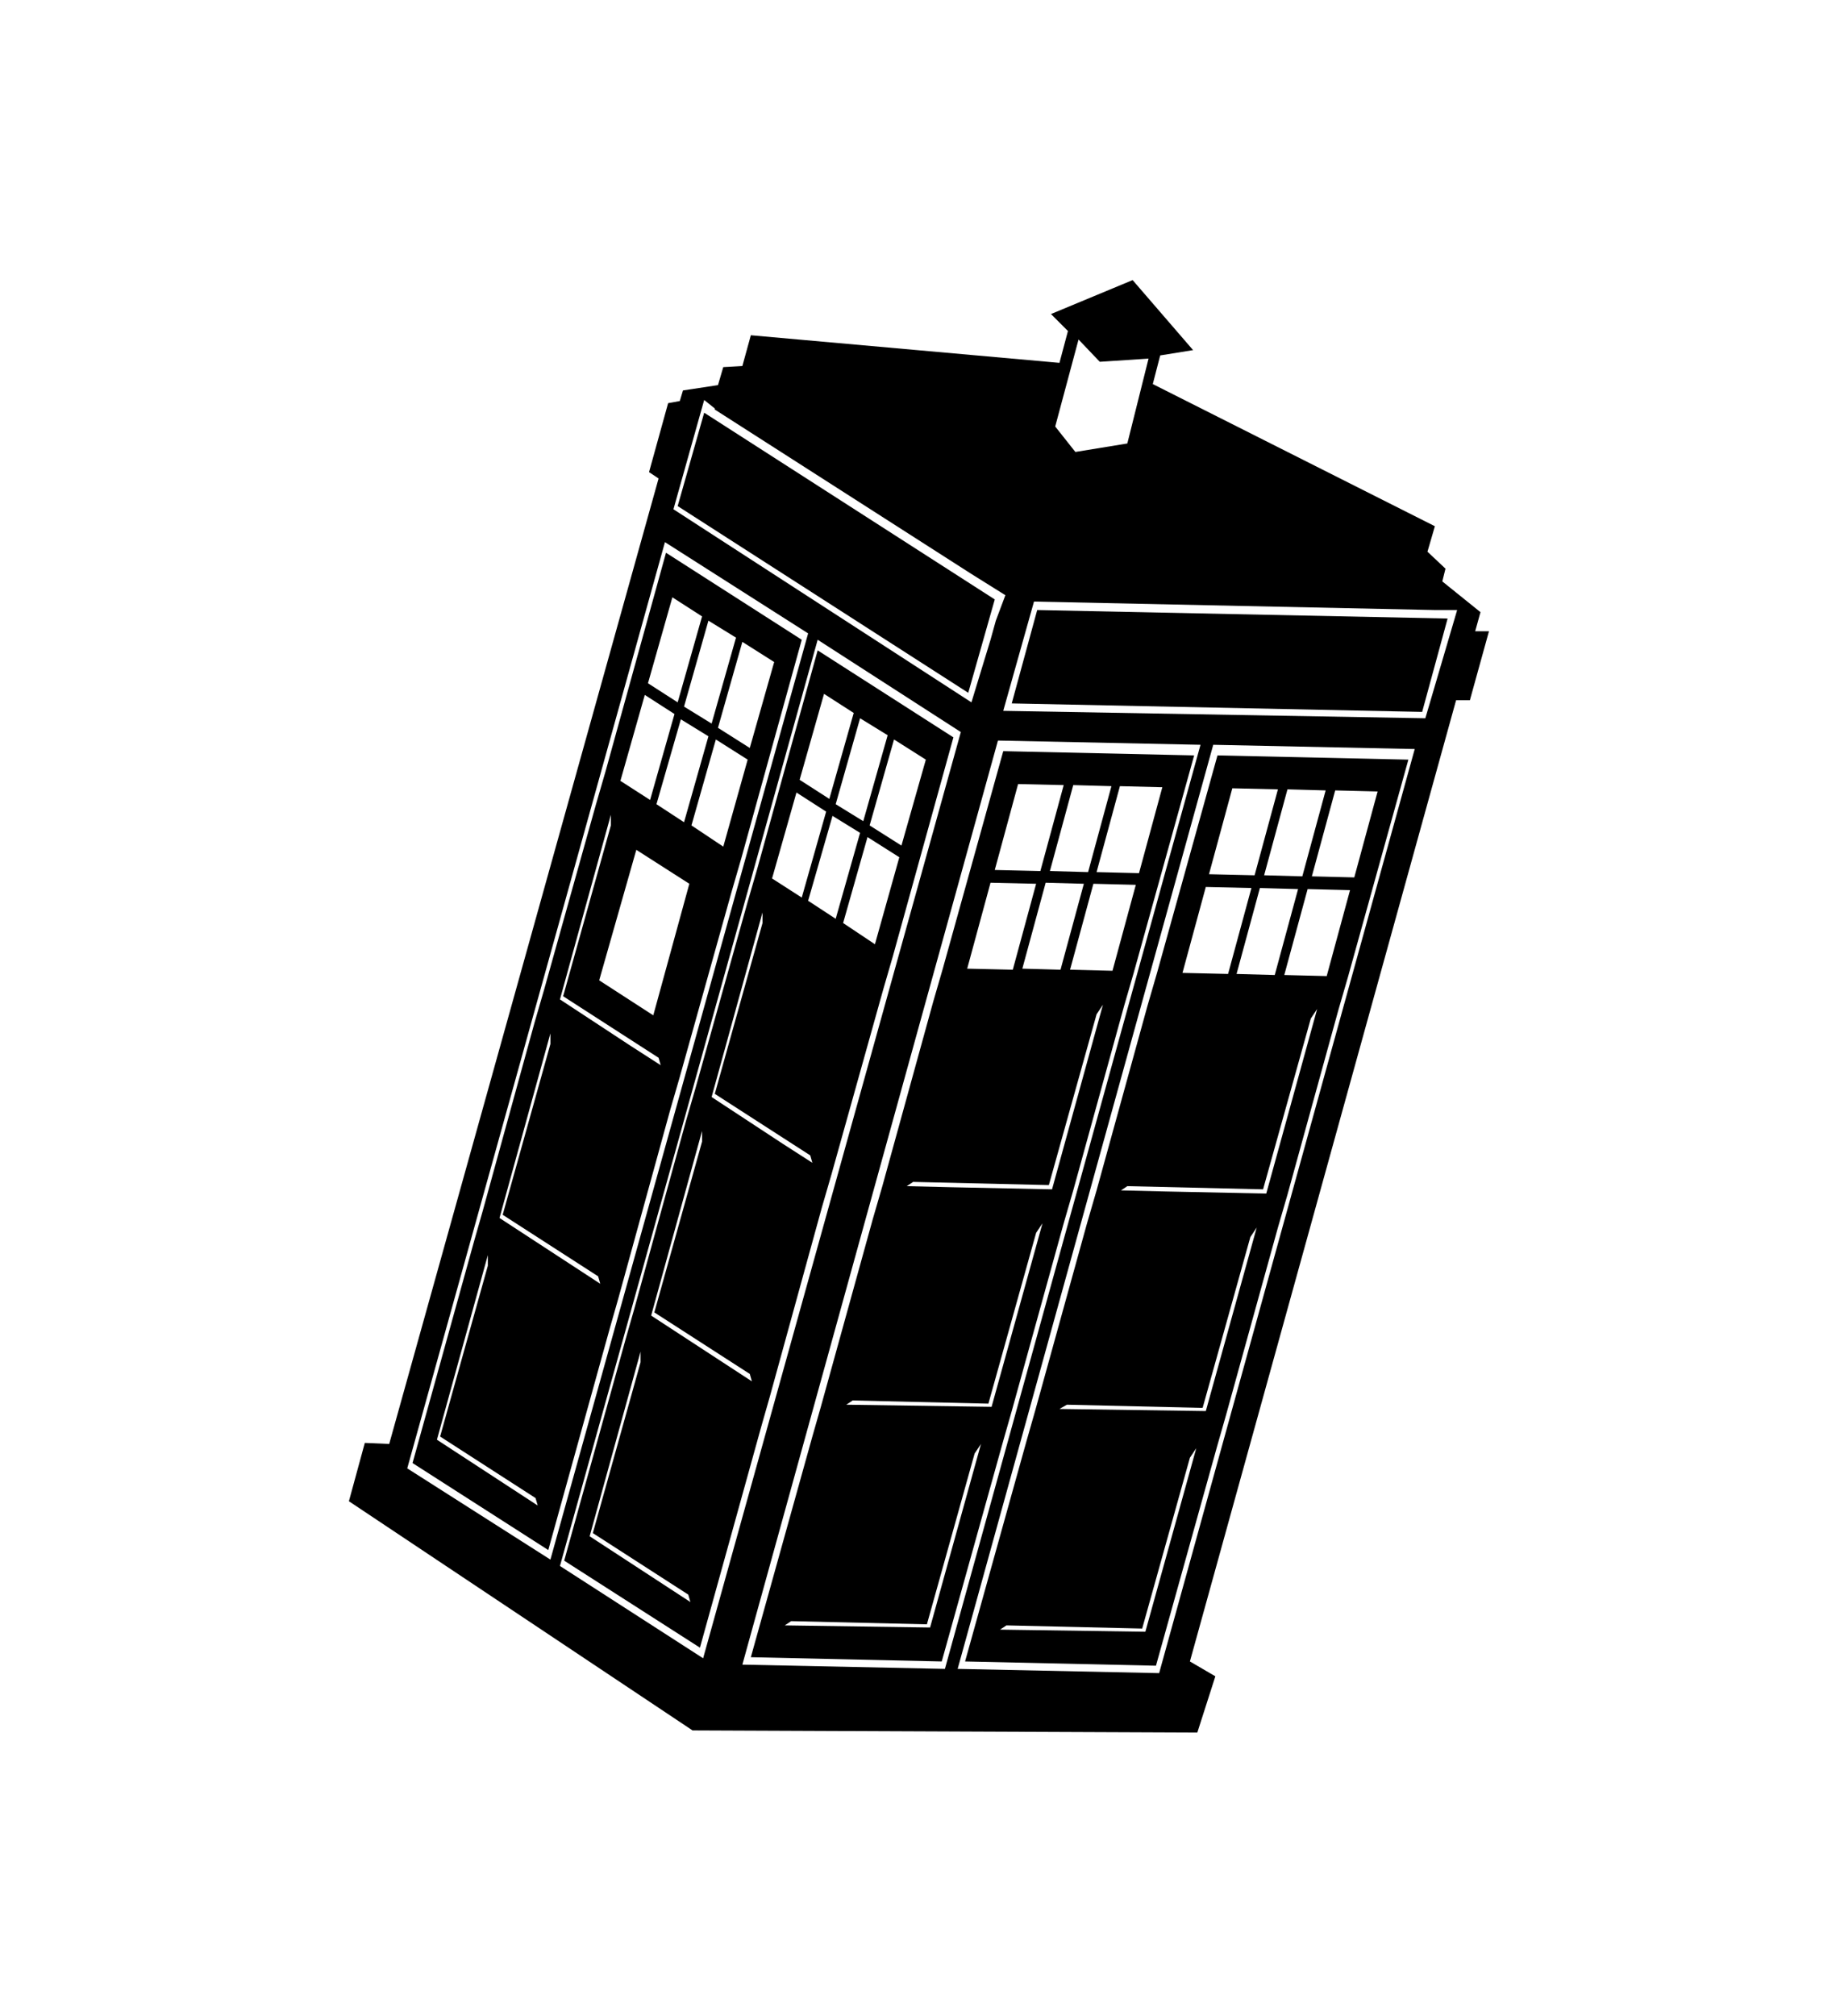 <?xml version="1.0" encoding="utf-8"?>
<!-- Generator: Adobe Illustrator 19.0.0, SVG Export Plug-In . SVG Version: 6.00 Build 0)  -->
<svg version="1.1" id="Capa_1" xmlns="http://www.w3.org/2000/svg" xmlns:xlink="http://www.w3.org/1999/xlink" x="0px" y="0px"
	 viewBox="-210 325.9 173.5 190" style="enable-background:new -210 325.9 173.5 190;" xml:space="preserve">
<style type="text/css">
	.st0{fill:none;}
</style>
<g>
	<g>
		<polygon class="st0" points="-86.7,409.7 -82.7,409.8 -84.9,417.8 -88.9,417.7 		"/>
		<polygon class="st0" points="-84.1,400.4 -80.1,400.5 -82.4,408.6 -86.4,408.5 		"/>
		<polygon class="st0" points="-102.3,479.3 -97.8,463.2 -97.3,462.4 -102,479.7 -115.7,479.5 -115.1,479 		"/>
		<polygon class="st0" points="-96.5,458.5 -92.1,442.4 -91.5,441.6 -96.3,458.9 -109.9,458.6 -109.3,458.2 		"/>
		<polygon class="st0" points="-91.2,409.6 -87.6,409.7 -89.8,417.7 -93.4,417.7 		"/>
		<path class="st0" d="M-100.6,483.6l-19-0.4l24.1-87.1l19,0.4L-100.6,483.6z M-95.1,462.1l0.8-2.8l4.9-17.7l0.9-3.1l4.8-17.4
			l0.9-3.1l5.7-20.5l-18-0.4l-5.7,20.5l-0.9,3.1l-4.8,17.4l-0.9,3.1l-4.9,17.7l-0.8,2.8l-5.8,20.8l18,0.4L-95.1,462.1z"/>
		<polygon class="st0" points="-104.2,438.1 -103.6,437.7 -90.9,438 -86.4,421.9 -85.8,421 -90.6,438.3 -100.2,438.2 		"/>
		<path class="st0" d="M-115.4,392.9l2.9-10.1l39.7,0.8l-2.8,10.1L-115.4,392.9z M-73.5,384.2l-38.7-0.8l-2.4,8.8l38.7,0.8
			L-73.5,384.2z"/>
		<polygon class="st0" points="-93.3,434.7 -100.6,434.6 -97.2,422.2 -90,422.4 		"/>
		<polygon class="st0" points="-88.6,400.3 -85,400.4 -87.2,408.5 -90.9,408.4 		"/>
		<polygon class="st0" points="-93.8,400.2 -89.5,400.3 -91.7,408.4 -96,408.3 		"/>
		<polygon class="st0" points="-96.3,409.5 -92,409.6 -94.3,417.6 -98.6,417.6 		"/>
		<polygon class="st0" points="-124.5,437.7 -123.8,437.3 -111.1,437.6 -106.6,421.5 -106,420.6 -110.8,437.9 -120.4,437.8 		"/>
		<polygon class="st0" points="-122.5,478.9 -118.1,462.8 -117.5,462 -122.3,479.3 -135.9,479 -135.3,478.6 		"/>
		<path class="st0" d="M-120.9,483.2l-19.1-0.4l24.1-87.1l19.1,0.4L-120.9,483.2z M-115.4,461.6l0.8-2.8l4.9-17.7l0.9-3.1l4.8-17.4
			l0.9-3.1l5.7-20.5l-18-0.4l-5.7,20.5l-0.9,3.1l-4.8,17.4l-0.9,3.1l-4.9,17.7l-0.8,2.8l-5.8,20.8l18,0.4L-115.4,461.6z"/>
		<polygon class="st0" points="-106.9,409.3 -102.9,409.3 -105.2,417.4 -109.2,417.3 		"/>
		<polygon class="st0" points="-116.8,458.1 -112.3,442 -111.7,441.1 -116.5,458.5 -130.2,458.2 -129.5,457.8 		"/>
		<polygon class="st0" points="-114,399.8 -109.7,399.9 -111.9,408 -116.2,407.9 		"/>
		<polygon class="st0" points="-104.4,400 -100.4,400.1 -102.6,408.2 -106.6,408.1 		"/>
		<polygon class="st0" points="-111.4,409.2 -107.8,409.2 -110,417.3 -113.7,417.2 		"/>
		<polygon class="st0" points="-108.9,399.9 -105.2,400 -107.5,408.1 -111.1,408 		"/>
		<polygon class="st0" points="-116.5,409.1 -112.3,409.2 -114.5,417.2 -118.8,417.2 		"/>
		<polygon points="-112.2,383.4 -73.5,384.2 -75.9,393 -114.6,392.2 		"/>
		<path d="M-133.4,461.3l0.8-2.8l4.9-17.7l0.9-3.1l4.8-17.4l0.9-3.1l5.7-20.5l18,0.4l-5.7,20.5l-0.9,3.1l-4.8,17.4l-0.9,3.1
			l-4.9,17.7l-0.8,2.8l-5.8,20.8l-18-0.4L-133.4,461.3z M-109.7,399.9l-4.3-0.1l-2.2,8.1l4.3,0.1L-109.7,399.9z M-112.3,409.2
			l-4.3-0.1l-2.2,8.1l4.3,0.1L-112.3,409.2z M-105.2,400l-3.6-0.1l-2.2,8.1l3.6,0.1L-105.2,400z M-107.8,409.2l-3.6-0.1l-2.2,8.1
			l3.6,0.1L-107.8,409.2z M-100.4,400.1l-4-0.1l-2.2,8.1l4,0.1L-100.4,400.1z M-102.9,409.3l-4-0.1l-2.2,8.1l4,0.1L-102.9,409.3z
			 M-106,420.6l-0.6,0.9l-4.5,16.1l-12.8-0.3l-0.6,0.4l4.1,0.1l9.6,0.2L-106,420.6z M-122.3,479.3l4.8-17.3l-0.6,0.9l-4.5,16.1
			l-12.8-0.3l-0.6,0.4L-122.3,479.3z M-116.5,458.5l4.8-17.3l-0.6,0.9l-4.5,16.1l-12.8-0.3l-0.6,0.4L-116.5,458.5z"/>
		<path d="M-113.2,461.7l0.8-2.8l4.9-17.7l0.9-3.1l4.8-17.4l0.9-3.1l5.7-20.5l18,0.4l-5.7,20.5l-0.9,3.1l-4.8,17.4l-0.9,3.1
			l-4.9,17.7l-0.8,2.8l-5.8,20.8l-18-0.4L-113.2,461.7z M-89.5,400.3l-4.3-0.1l-2.2,8.1l4.3,0.1L-89.5,400.3z M-92,409.6l-4.3-0.1
			l-2.2,8.1l4.3,0.1L-92,409.6z M-85,400.4l-3.6-0.1l-2.2,8.1l3.6,0.1L-85,400.4z M-87.6,409.7l-3.6-0.1l-2.2,8.1l3.6,0.1
			L-87.6,409.7z M-80.1,400.5l-4-0.1l-2.2,8.1l4,0.1L-80.1,400.5z M-82.7,409.8l-4-0.1l-2.2,8.1l4,0.1L-82.7,409.8z M-85.8,421
			l-0.6,0.9l-4.5,16.1l-12.8-0.3l-0.6,0.4l4.1,0.1l9.6,0.2L-85.8,421z M-102,479.7l4.8-17.3l-0.6,0.9l-4.5,16.1l-12.8-0.3l-0.6,0.4
			L-102,479.7z M-96.3,458.9l4.8-17.3l-0.6,0.9l-4.5,16.1l-12.8-0.3l-0.7,0.4L-96.3,458.9z"/>
	</g>
	<g>
		<polygon class="st0" points="-156.9,419.9 -152.4,403.8 -152.4,402.7 -157.2,420.1 -150.5,424.5 -147.6,426.3 -147.8,425.7 		"/>
		<polygon class="st0" points="-146.4,393.3 -149.2,391.4 -151.5,399.5 -148.6,401.3 		"/>
		<polygon class="st0" points="-162.6,440.5 -158.1,424.3 -158.1,423.3 -162.9,440.7 -153.3,446.9 -153.6,446.2 		"/>
		<polygon class="st0" points="-126.3,395.2 -128.9,393.6 -131.1,401.7 -128.6,403.3 		"/>
		<path class="st0" d="M-171.6,464.3l13.5,8.6l24.3-87.3l-13.5-8.6L-171.6,464.3z M-165.3,442.9l0.8-2.8l4.9-17.8l0.9-3.1l4.9-17.5
			l0.9-3.1l5.7-20.6l12.8,8.2l-5.7,20.6l-0.9,3.1l-4.9,17.5l-0.9,3.1l-4.9,17.8l-0.8,2.8l-5.8,20.9l-12.8-8.2L-165.3,442.9z"/>
		<polygon class="st0" points="-142.3,394.5 -139.3,396.4 -137,388.3 -140,386.4 		"/>
		<polygon class="st0" points="-144.9,403.8 -141.8,405.7 -139.6,397.6 -142.6,395.7 		"/>
		<polygon class="st0" points="-140.6,386 -143.2,384.4 -145.5,392.5 -142.9,394.1 		"/>
		<polygon class="st0" points="-143.2,395.3 -145.8,393.7 -148,401.7 -145.5,403.4 		"/>
		<polygon class="st0" points="-153.6,418.2 -148.4,421.5 -145,409.2 -150.1,405.9 		"/>
		<polygon class="st0" points="-143.8,384 -146.6,382.2 -148.9,390.3 -146.1,392.1 		"/>
		<polygon class="st0" points="-168.4,461.3 -163.9,445.2 -163.9,444.2 -168.8,461.6 -159.1,467.8 -159.4,467.1 		"/>
		<polygon class="st0" points="-128,403.7 -125,405.6 -122.7,397.5 -125.7,395.6 		"/>
		<polygon class="st0" points="-130.6,413 -127.5,414.9 -125.3,406.8 -128.3,404.9 		"/>
		<path class="st0" d="M-157.3,473.5l13.5,8.7l24.3-87.3l-13.5-8.7L-157.3,473.5z M-150.9,452.1l0.8-2.8l4.9-17.8l0.9-3.1l4.9-17.5
			l0.9-3.1l5.7-20.6l12.8,8.2l-5.7,20.6l-0.9,3.1l-4.9,17.5l-0.9,3.1l-4.9,17.8l-0.8,2.8l-5.8,20.9l-12.8-8.2L-150.9,452.1z"/>
		<polygon class="st0" points="-142.5,429.1 -138.1,412.9 -138.1,411.9 -142.9,429.3 -136.2,433.7 -133.3,435.5 -133.5,434.8 		"/>
		<polygon class="st0" points="-128.9,404.5 -131.5,402.8 -133.7,410.9 -131.2,412.6 		"/>
		<polygon class="st0" points="-154.1,470.5 -149.6,454.4 -149.6,453.4 -154.4,470.7 -144.8,477 -145.1,476.3 		"/>
		<polygon class="st0" points="-129.5,393.2 -132.3,391.3 -134.6,399.5 -131.8,401.3 		"/>
		<polygon class="st0" points="-132.1,402.5 -134.9,400.6 -137.2,408.7 -134.3,410.5 		"/>
		<polygon class="st0" points="-148.3,449.7 -143.8,433.5 -143.8,432.5 -148.6,449.9 -139,456.1 -139.2,455.4 		"/>
		<polygon points="-146.1,373.6 -118.7,391.2 -116.2,382.4 -143.6,364.8 		"/>
		<g>
			<polygon class="st0" points="-115.4,392.9 -75.6,393.6 -72.7,383.3 -74.8,383.4 -74.8,383.4 -112.5,382.6 			"/>
			<polygon class="st0" points="-95.6,396.2 -119.7,483.2 -100.6,483.6 -76.6,396.5 			"/>
			<polygon class="st0" points="-115.9,395.7 -140,482.8 -120.9,483.2 -96.8,396.1 			"/>
			<polygon class="st0" points="-116.6,386.2 -116.2,384.4 -116.1,384.4 -115.4,382.1 -118.6,380 -118.6,380 -142.8,364.5 
				-142.7,364.4 -143.7,363.7 -146.6,374 -118.4,392.1 			"/>
			<polygon class="st0" points="-171.6,464.3 -158.1,472.9 -133.8,385.7 -147.3,377 			"/>
			<polygon class="st0" points="-119.4,394.9 -133,386.2 -157.3,473.5 -143.7,482.2 			"/>
		</g>
		<path d="M-138.2,460.3l0.8-2.8l4.9-17.8l0.9-3.1l4.9-17.5l0.9-3.1l5.7-20.6l-12.8-8.2l-5.7,20.6l-0.9,3.1l-4.9,17.5l-0.9,3.1
			l-4.9,17.8l-0.8,2.8l-5.8,20.9l12.8,8.2L-138.2,460.3z M-128.9,393.6l2.6,1.6l-2.3,8.1l-2.6-1.6L-128.9,393.6z M-131.5,402.8
			l2.6,1.6l-2.3,8.1l-2.6-1.7L-131.5,402.8z M-132.3,391.3l2.8,1.8l-2.3,8.1l-2.8-1.8L-132.3,391.3z M-134.9,400.6l2.8,1.8l-2.3,8.1
			l-2.8-1.8L-134.9,400.6z M-154.4,470.7l4.8-17.4l0,1l-4.5,16.1l9,5.8l0.2,0.7L-154.4,470.7z M-148.6,449.9l4.8-17.4l0,1l-4.5,16.1
			l9,5.8l0.2,0.7L-148.6,449.9z M-136.2,433.7l-6.7-4.4l4.8-17.4l0,1l-4.5,16.1l9,5.8l0.2,0.7L-136.2,433.7z M-127.5,414.9l-3-2
			l2.3-8.1l3,1.9L-127.5,414.9z M-125,405.6l-3-1.9l2.3-8.1l3,1.9L-125,405.6z"/>
		<path d="M-152.5,451.1l0.8-2.8l4.9-17.8l0.9-3.1l4.9-17.5l0.9-3.1l5.7-20.6l-12.8-8.2l-5.7,20.6l-0.9,3.1l-4.9,17.5l-0.9,3.1
			l-4.9,17.8l-0.8,2.8l-5.8,20.9l12.8,8.2L-152.5,451.1z M-143.2,384.4l2.6,1.6l-2.3,8.1l-2.6-1.6L-143.2,384.4z M-145,409.2
			l-3.4,12.4l-5.1-3.3l3.5-12.3L-145,409.2z M-145.8,393.7l2.6,1.6l-2.3,8.1l-2.6-1.7L-145.8,393.7z M-146.6,382.2l2.8,1.8l-2.3,8.1
			l-2.8-1.8L-146.6,382.2z M-149.2,391.4l2.8,1.8l-2.3,8.1l-2.8-1.8L-149.2,391.4z M-168.8,461.6l4.8-17.4l0,1l-4.5,16.1l9,5.8
			l0.2,0.7L-168.8,461.6z M-162.9,440.7l4.8-17.4l0,1l-4.5,16.1l9,5.8l0.2,0.7L-162.9,440.7z M-150.5,424.5l-6.7-4.4l4.8-17.4l0,1
			l-4.5,16.1l9,5.8l0.2,0.7L-150.5,424.5z M-141.8,405.7l-3-2l2.3-8.1l3,1.9L-141.8,405.7z M-139.3,396.4l-3-1.9l2.3-8.1l3,1.9
			L-139.3,396.4z"/>
	</g>
	<g>
		<polygon class="st0" points="-157.3,473.5 -143.7,482.2 -119.4,394.9 -133,386.2 		"/>
		<polygon class="st0" points="-171.6,464.3 -158.1,472.9 -133.8,385.7 -147.3,377 		"/>
		<polygon class="st0" points="-115.9,395.7 -140,482.8 -120.9,483.2 -96.8,396.1 		"/>
		<polygon class="st0" points="-74.8,383.4 -112.5,382.6 -115.4,392.9 -75.6,393.6 -72.7,383.3 -74.8,383.4 		"/>
		<polygon class="st0" points="-118.6,380 -142.8,364.5 -142.7,364.4 -143.7,363.7 -146.6,374 -118.4,392.1 -116.6,386.2 
			-116.2,384.4 -116.1,384.4 -115.4,382.1 -118.6,380 		"/>
		<polygon class="st0" points="-95.6,396.2 -119.7,483.2 -100.6,483.6 -76.6,396.5 		"/>
		<rect x="-103.6" y="364.7" width="0" height="0.1"/>
		<polygon points="-103.6,364.7 -103.6,364.6 -103.6,364.7 		"/>
		<g>
			<polygon class="st0" points="-171.6,464.3 -158.1,472.9 -133.8,385.7 -147.3,377 			"/>
			<polygon class="st0" points="-118.6,380 -142.8,364.5 -142.7,364.4 -143.7,363.7 -146.6,374 -118.4,392.1 -116.6,386.2 
				-116.2,384.4 -116.1,384.4 -115.4,382.1 -118.6,380 			"/>
			<polygon class="st0" points="-157.3,473.5 -143.7,482.2 -119.4,394.9 -133,386.2 			"/>
			<polygon class="st0" points="-74.8,383.4 -112.5,382.6 -115.4,392.9 -75.6,393.6 -72.7,383.3 -74.8,383.4 			"/>
			<polygon class="st0" points="-95.6,396.2 -119.7,483.2 -100.6,483.6 -76.6,396.5 			"/>
			<polygon class="st0" points="-101.2,367.5 -102.4,366.7 -102,365.5 -102.6,365.4 -103,367 -101.9,367.8 -102.6,370.4 
				-109.7,370.5 -113.7,367.7 -112.9,364.9 -111.2,364.7 -110.9,363.5 -111.5,363.4 -111.7,364.3 -113.3,364.4 -114.3,367.9 
				-109.9,371.1 -102.2,371.1 			"/>
			<polygon class="st0" points="-115.9,395.7 -140,482.8 -120.9,483.2 -96.8,396.1 			"/>
			<g>
				<polygon class="st0" points="-171.6,464.3 -158.1,472.9 -133.8,385.7 -147.3,377 				"/>
				<polygon class="st0" points="-157.3,473.5 -143.7,482.2 -119.4,394.9 -133,386.2 				"/>
				<polygon class="st0" points="-118.6,380 -142.8,364.5 -142.7,364.4 -143.7,363.7 -146.6,374 -118.4,392.1 -116.6,386.2 
					-116.2,384.4 -116.1,384.4 -115.4,382.1 -118.6,380 				"/>
				<polygon class="st0" points="-74.8,383.4 -112.5,382.6 -115.4,392.9 -75.6,393.6 -72.7,383.3 -74.8,383.4 				"/>
				<polygon class="st0" points="-101.2,367.5 -102.4,366.7 -102,365.5 -102.6,365.4 -103,367 -101.9,367.8 -102.6,370.4 
					-109.7,370.5 -113.7,367.7 -112.9,364.9 -111.2,364.7 -110.9,363.5 -111.5,363.4 -111.7,364.3 -113.3,364.4 -114.3,367.9 
					-109.9,371.1 -102.2,371.1 				"/>
				<polygon class="st0" points="-95.6,396.2 -119.7,483.2 -100.6,483.6 -76.6,396.5 				"/>
				<polygon class="st0" points="-115.9,395.7 -140,482.8 -120.9,483.2 -96.8,396.1 				"/>
				<path d="M-95.4,483.9l-2.4-1.4l25.1-90.6l1.3,0l1.8-6.5l-1.3,0l0.5-1.8l-3.6-2.9l0.3-1.2l-1.7-1.6l0.7-2.4l-26.6-13.4l0.7-2.7
					l3.1-0.5l-5.7-6.6l-7.7,3.2l1.6,1.6l-0.8,3l-29.1-2.6l-0.8,2.9l-1.8,0.1l-0.5,1.7l-3.3,0.5l-0.3,1l-1.1,0.2l-1.8,6.5l0.9,0.6
					l-25.4,91l-2.3-0.1l-1.5,5.5l32.4,21.6l47.6,0.2L-95.4,483.9z M-106.3,360l4.6-0.3l-2,8l-4.9,0.8l-1.9-2.4l2.2-8.2L-106.3,360z
					 M-158.1,472.9l-13.5-8.6l24.3-87.3l13.5,8.6L-158.1,472.9z M-143.7,482.2l-13.5-8.7l24.3-87.3l13.5,8.7L-143.7,482.2z
					 M-116.1,384.4L-116.1,384.4l-0.5,1.8l-1.8,5.9l-28.1-18.2l2.9-10.3l1,0.8l0,0.1l24.2,15.5l0,0l3.2,2L-116.1,384.4z M-140,482.8
					l24.1-87.1l19.1,0.4l-24.1,87.1L-140,482.8z M-119.7,483.2l24.1-87.1l19,0.4l-24.1,87.1L-119.7,483.2z M-75.6,393.6l-39.8-0.7
					l2.9-10.3l37.8,0.8l0,0l2.1,0L-75.6,393.6z"/>
			</g>
		</g>
	</g>
</g>
</svg>
